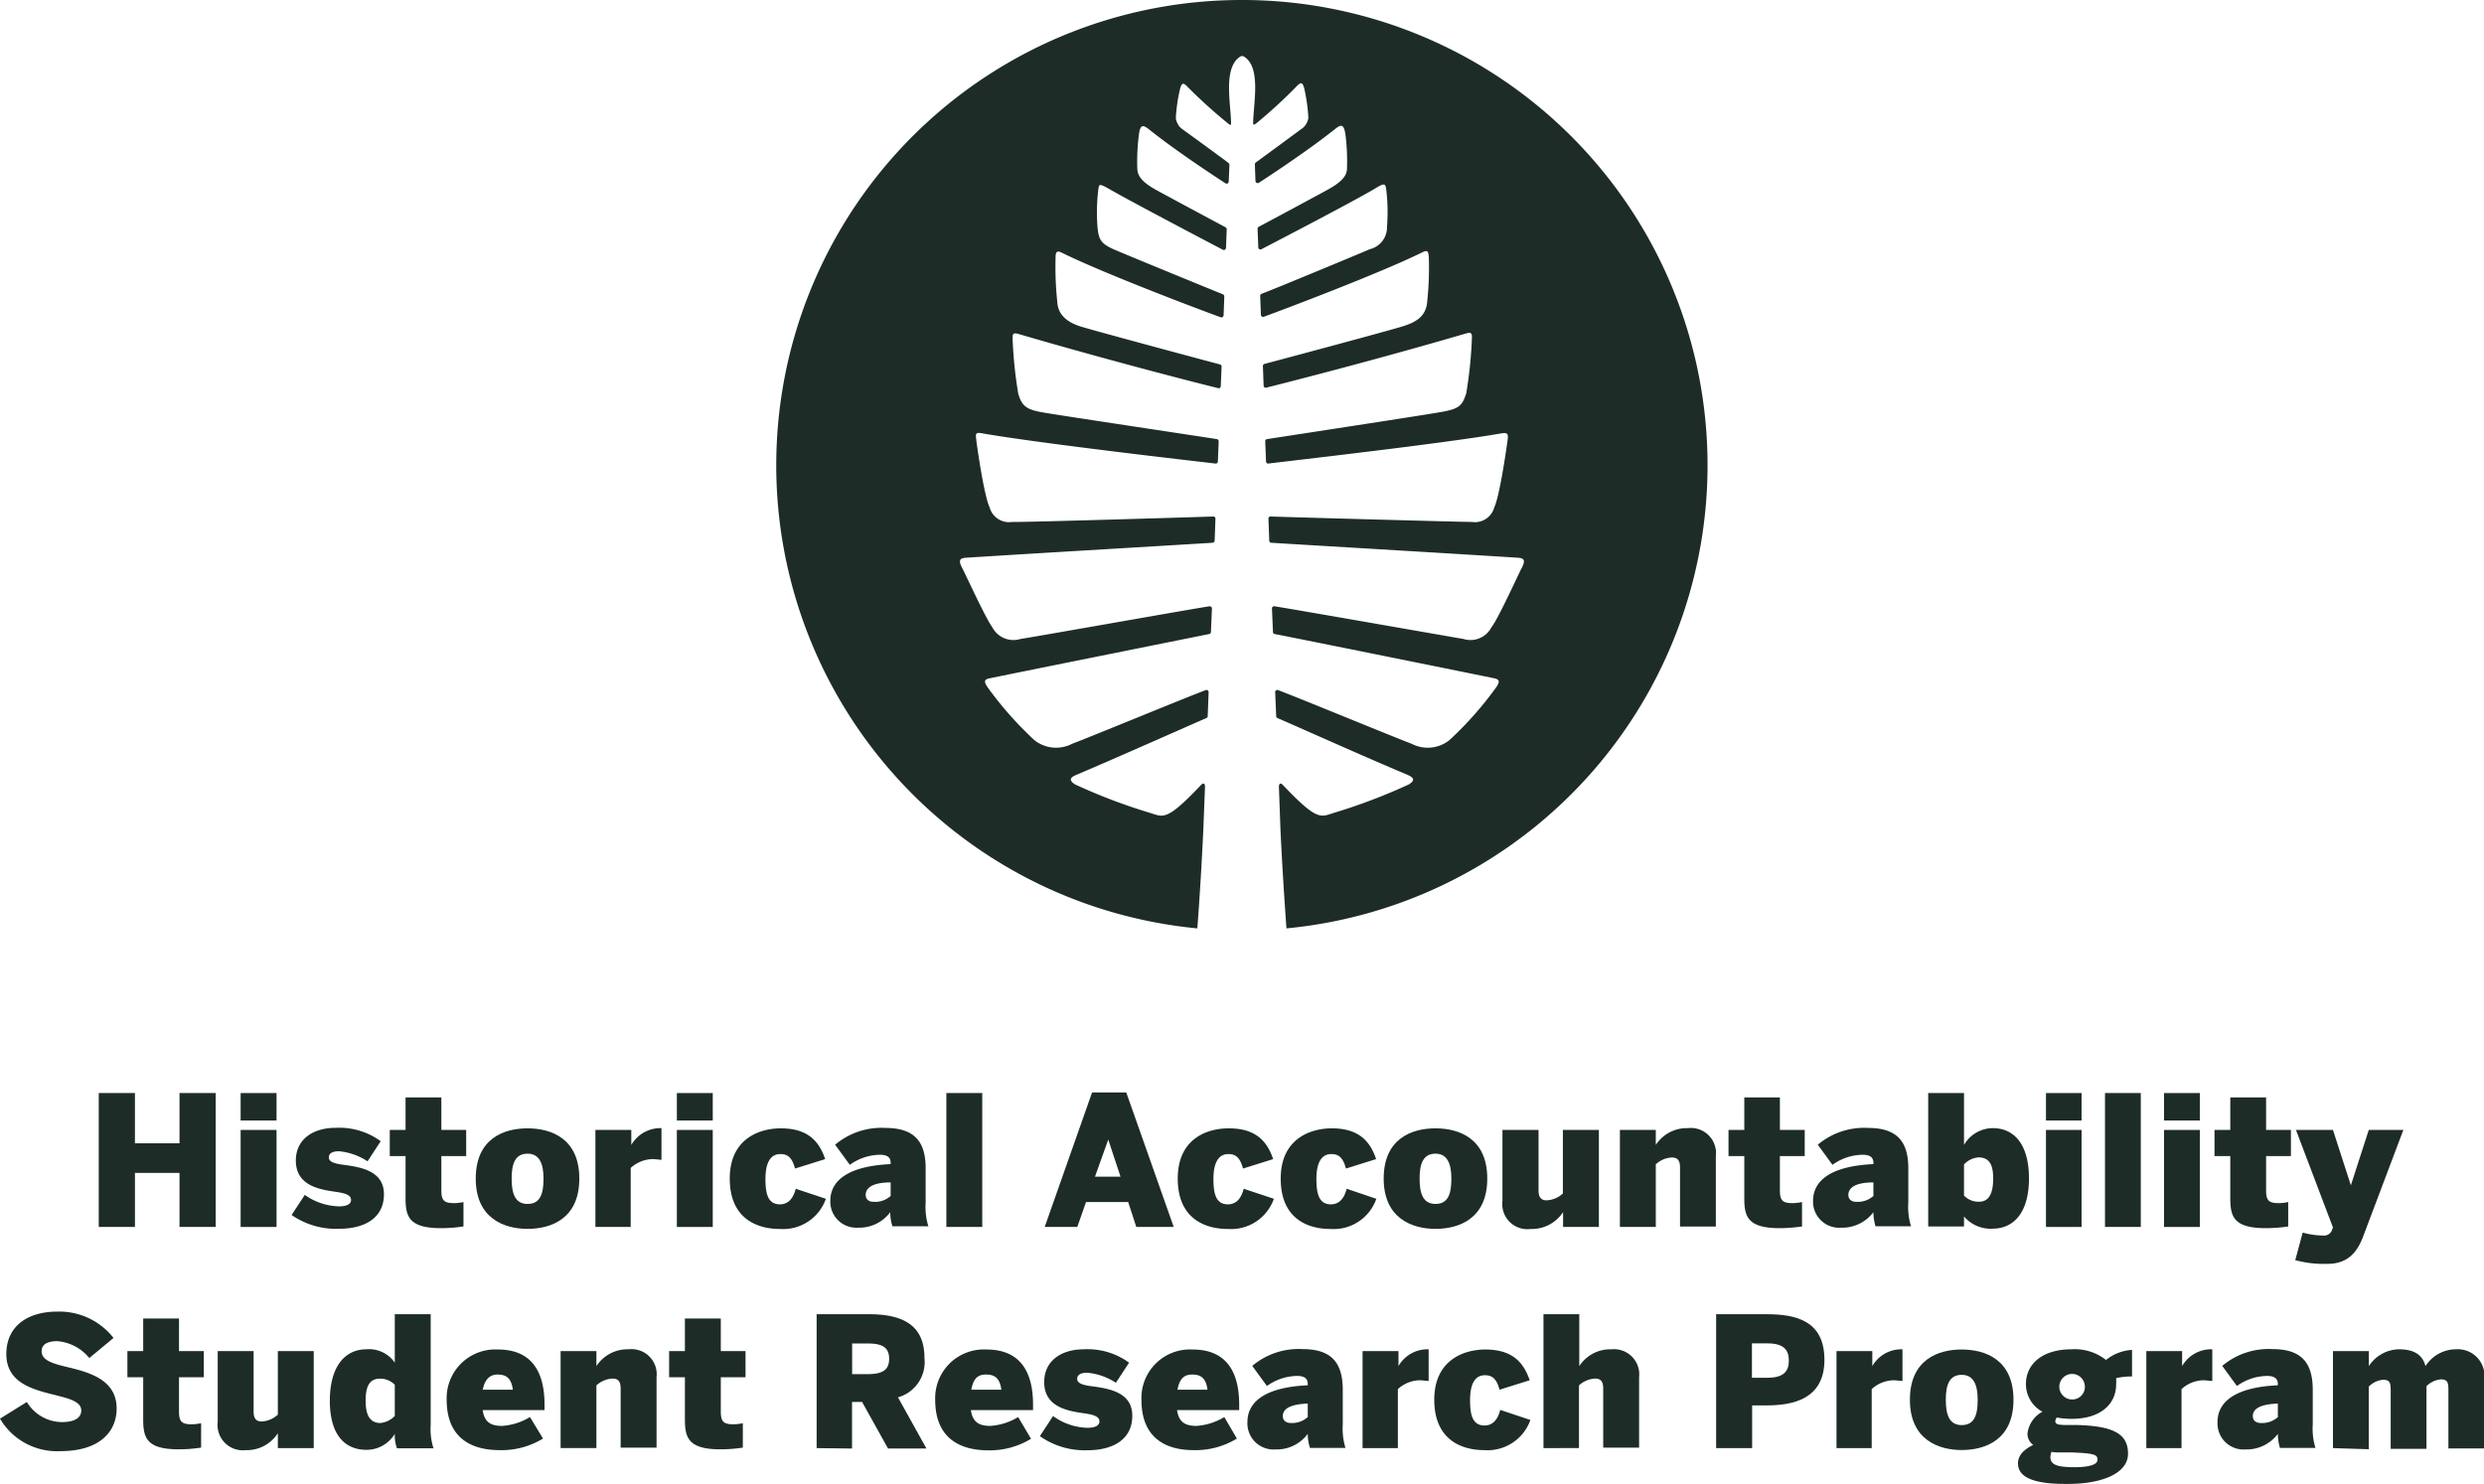<svg id="Outlined_Type" data-name="Outlined Type" xmlns="http://www.w3.org/2000/svg" viewBox="0 0 247.02 147.65"><defs><style>.cls-1{fill:#1d2c27;}</style></defs><path class="cls-1" d="M123.51,0a46.28,46.28,0,0,0-4.44,92.35c.23-3.08.44-6.5.6-9.93l.16-4.2c0-.24-.13-.41-.4-.13-3.55,3.74-3.73,3.16-5.2,2.73a56,56,0,0,1-7.34-2.8c-.66-.45-.47-.7.28-1,3.74-1.58,11.69-5.12,12.8-5.59a.21.21,0,0,0,.13-.19l.09-2.38a.21.21,0,0,0-.29-.21c-1.94.72-11.82,4.8-13.27,5.33a3.46,3.46,0,0,1-3.77-.36,35.14,35.14,0,0,1-4.71-5.34c-.19-.34-.41-.66.23-.8s19.82-4,21.87-4.41a.2.2,0,0,0,.17-.2l.1-2.34a.22.22,0,0,0-.25-.22c-2.2.34-17.13,3-18.79,3.25a2.36,2.36,0,0,1-2.8-1.17c-.61-.78-2.69-5.31-2.92-5.74-.42-.78-.46-1.12.29-1.17,6.25-.4,22.52-1.36,24.54-1.49a.21.21,0,0,0,.2-.2l.08-2.19a.21.21,0,0,0-.22-.22c-2.1.07-18.9.58-20,.54a2,2,0,0,1-2.24-1.46c-.56-1.17-1.27-6.18-1.33-6.74s-.1-.75.62-.61c5.72,1,21.1,2.76,23.17,3a.21.21,0,0,0,.24-.21l.08-2a.22.22,0,0,0-.18-.22c-1.76-.28-15.84-2.39-17.39-2.67s-2-.62-2.36-1.84a43.12,43.12,0,0,1-.56-5.4c0-.46-.05-.73.58-.55,9.5,2.78,18.26,5,19.86,5.39a.2.2,0,0,0,.26-.2l.08-1.94a.22.22,0,0,0-.16-.22c-1.52-.4-13-3.48-13.94-3.8s-2-.87-2.21-2.14a33.72,33.72,0,0,1-.2-4.64c0-.62.12-.78.63-.53,4.31,2.13,14,5.77,15.79,6.42a.22.22,0,0,0,.29-.19l.07-1.88a.23.23,0,0,0-.13-.21c-1.18-.48-9.42-3.85-10.78-4.44s-1.58-1-1.7-2.25a18.86,18.86,0,0,1,.06-3.56c.1-.69,0-.86,1.09-.24C112.37,20,120,24,121.6,24.84a.22.22,0,0,0,.32-.18l.07-1.85a.23.23,0,0,0-.11-.2c-.83-.44-5.7-3.05-6.84-3.68-1.49-.81-1.91-1.44-1.94-2.13a21.19,21.19,0,0,1,.15-3.36c.13-1,.35-1.09,1-.58,2.74,2.19,6.51,4.65,7.61,5.37a.21.21,0,0,0,.33-.17l.07-1.66a.25.25,0,0,0-.08-.18c-.65-.51-4.72-3.46-4.72-3.46a1.68,1.68,0,0,1-.53-1,16.25,16.25,0,0,1,.44-3c.14-.4.23-.63.67-.18a49.42,49.42,0,0,0,4.07,3.69c.22.19.31.22.31,0,0-1.89-.86-5.65,1-6.69l.1,0,.1,0c1.87,1,1,4.8,1,6.69,0,.19.08.16.31,0A49.84,49.84,0,0,0,129,8.53c.45-.45.54-.22.68.18a17.28,17.28,0,0,1,.43,3,1.63,1.63,0,0,1-.53,1s-4.07,3-4.71,3.46a.25.25,0,0,0-.08.18l.06,1.66a.22.22,0,0,0,.34.17c1.1-.72,4.86-3.18,7.61-5.37.63-.51.85-.38,1,.58a21.19,21.19,0,0,1,.15,3.36c0,.69-.46,1.32-1.94,2.13-1.14.63-6,3.24-6.84,3.68a.21.21,0,0,0-.11.2l.07,1.85a.21.21,0,0,0,.31.18c1.62-.84,9.24-4.8,11.33-6.05,1-.62,1-.45,1.1.24a18.86,18.86,0,0,1,.06,3.56,2.24,2.24,0,0,1-1.71,2.25c-1.36.59-9.6,4-10.77,4.44a.22.22,0,0,0-.13.21l.07,1.88a.22.22,0,0,0,.29.19c1.77-.65,11.47-4.29,15.78-6.42.52-.25.59-.09.63.53a32,32,0,0,1-.19,4.64c-.21,1.27-1.13,1.77-2.21,2.14s-12.43,3.4-13.94,3.8a.21.21,0,0,0-.16.22l.07,1.94a.21.21,0,0,0,.27.2c1.59-.4,10.36-2.61,19.86-5.39.63-.18.59.09.58.55a43.12,43.12,0,0,1-.56,5.4c-.39,1.22-.69,1.53-2.36,1.84S127.79,43.4,126,43.68a.21.21,0,0,0-.18.22l.08,2a.21.21,0,0,0,.24.21c2.07-.26,17.45-2,23.16-3,.72-.14.68.2.63.61s-.77,5.57-1.33,6.74a2,2,0,0,1-2.24,1.46c-1.12,0-17.93-.47-20-.54a.2.2,0,0,0-.22.22l.08,2.19a.21.21,0,0,0,.2.2c2,.13,18.29,1.09,24.54,1.49.75.05.71.39.29,1.17-.23.43-2.31,5-2.93,5.74a2.35,2.35,0,0,1-2.79,1.17c-1.67-.28-16.6-2.91-18.79-3.25a.21.21,0,0,0-.25.22l.1,2.34a.2.2,0,0,0,.17.2c2,.38,21.27,4.28,21.87,4.41s.42.46.22.8a34.6,34.6,0,0,1-4.71,5.34,3.46,3.46,0,0,1-3.77.36c-1.45-.53-11.33-4.61-13.27-5.33a.21.21,0,0,0-.29.21l.1,2.38a.21.21,0,0,0,.13.19c1.11.47,9,4,12.8,5.59.75.31.94.56.28,1a57.15,57.15,0,0,1-7.34,2.8c-1.47.43-1.65,1-5.2-2.73-.27-.28-.38-.11-.4.13l.15,4.2c.16,3.43.38,6.85.6,9.93A46.28,46.28,0,0,0,123.51,0Z"/><path class="cls-1" d="M9.82,108.73h3.6v5h4.43v-5h3.6v13.32h-3.6v-5.38H13.42v5.38H9.82Z"/><path class="cls-1" d="M23.93,111.46v-2.73H27.5v2.73Zm0,10.59V112.4H27.5v9.65Z"/><path class="cls-1" d="M29,120.86l1.31-2A6.1,6.1,0,0,0,33.76,120c.61,0,1.15-.18,1.15-.63s-.45-.66-1.49-.81c-1.64-.23-4-.61-4-3.11,0-2.16,1.76-3.26,3.94-3.26a7,7,0,0,1,4.5,1.33l-1.31,2a6.18,6.18,0,0,0-2.85-1c-.59,0-1,.18-1,.61s.51.62,1.48.74c1.64.22,4,.58,4,2.92,0,2.56-2.2,3.44-4.43,3.44A7.73,7.73,0,0,1,29,120.86Z"/><path class="cls-1" d="M40.33,119.15V115H38.76V112.4h1.57v-3.24h3.56v3.24h2.47V115H43.89v3.4c0,1,.26,1.28,1.27,1.28a4.39,4.39,0,0,0,.93-.11V122a15.42,15.42,0,0,1-2.18.17C40.64,122.18,40.33,121,40.33,119.15Z"/><path class="cls-1" d="M47.31,117.24c0-4,2.81-5,5.15-5s5.15,1,5.15,5-2.82,5-5.15,5S47.31,121.2,47.31,117.24Zm6.74,0c0-1.4-.36-2.48-1.59-2.48s-1.58,1-1.58,2.48.34,2.52,1.58,2.52S54.05,118.79,54.05,117.26Z"/><path class="cls-1" d="M59.21,122.05V112.4h3.57v1.49h0a3.35,3.35,0,0,1,3-1.67h0v3.15c-.15,0-.65-.07-.9-.07a3.33,3.33,0,0,0-2.16.88v5.87Z"/><path class="cls-1" d="M67.31,111.46v-2.73h3.57v2.73Zm0,10.59V112.4h3.57v9.65Z"/><path class="cls-1" d="M72.57,117.24c0-4,3-5,5.07-5,2.85,0,3.86,1.44,4.42,3.06l-3,.94c-.31-1.17-.79-1.44-1.46-1.44-1.06,0-1.48,1-1.48,2.48s.25,2.52,1.44,2.52c.58,0,1.25-.29,1.57-1.55l3,1a4.51,4.51,0,0,1-4.57,3C75.25,122.25,72.57,121.2,72.57,117.24Z"/><path class="cls-1" d="M82.57,119.46c0-2.16,2-3.48,6-3.66v-.12c0-.47-.23-.81-1.06-.81a5.22,5.22,0,0,0-3,1l-1.46-2a7.13,7.13,0,0,1,5-1.67c2.85,0,4,1.33,4,4v3.44a6.52,6.52,0,0,0,.27,2.34H88.75a4.47,4.47,0,0,1-.22-1.4,3.82,3.82,0,0,1-3.2,1.54A2.59,2.59,0,0,1,82.57,119.46Zm6-.47v-1.37c-1.72,0-2.48.5-2.48,1.24,0,.47.34.69.79.69A2.31,2.31,0,0,0,88.53,119Z"/><path class="cls-1" d="M94.11,122.05V108.73h3.57v13.32Z"/><path class="cls-1" d="M103.89,122.05l4.71-13.38H112l4.72,13.38H113l-.81-2.48H108l-.87,2.48Zm5-5h2.54l-1.22-3.69h0Z"/><path class="cls-1" d="M117.12,117.24c0-4,2.95-5,5.07-5,2.85,0,3.86,1.44,4.42,3.06l-3,.94c-.31-1.17-.79-1.44-1.46-1.44-1.06,0-1.48,1-1.48,2.48s.25,2.52,1.44,2.52c.58,0,1.25-.29,1.57-1.55l3,1a4.51,4.51,0,0,1-4.57,3C119.8,122.25,117.12,121.2,117.12,117.24Z"/><path class="cls-1" d="M127.36,117.24c0-4,3-5,5.08-5,2.84,0,3.85,1.44,4.41,3.06l-3,.94c-.31-1.17-.79-1.44-1.46-1.44-1.06,0-1.48,1-1.48,2.48s.26,2.52,1.44,2.52c.58,0,1.25-.29,1.57-1.55l2.95,1a4.5,4.5,0,0,1-4.57,3C130,122.25,127.36,121.2,127.36,117.24Z"/><path class="cls-1" d="M137.6,117.24c0-4,2.81-5,5.15-5s5.15,1,5.15,5-2.83,5-5.15,5S137.6,121.2,137.6,117.24Zm6.73,0c0-1.4-.36-2.48-1.58-2.48s-1.58,1-1.58,2.48.34,2.52,1.58,2.52S144.33,118.79,144.33,117.26Z"/><path class="cls-1" d="M149.41,119.46V112.4H153v6c0,.66.22,1,.81,1a2.57,2.57,0,0,0,1.61-.68V112.4H159v9.65h-3.56v-1.48a3.7,3.7,0,0,1-3.21,1.68A2.5,2.5,0,0,1,149.41,119.46Z"/><path class="cls-1" d="M161.09,112.4h3.57v1.49a3.68,3.68,0,0,1,3.2-1.67,2.5,2.5,0,0,1,2.77,2.79v7h-3.56v-5.87c0-.67-.22-1-.81-1a2.54,2.54,0,0,0-1.6.68v6.23h-3.57Z"/><path class="cls-1" d="M173.46,119.15V115h-1.57V112.4h1.57v-3.24H177v3.24h2.47V115H177v3.4c0,1,.25,1.28,1.26,1.28a4.41,4.41,0,0,0,.94-.11V122a15.42,15.42,0,0,1-2.18.17C173.76,122.18,173.46,121,173.46,119.15Z"/><path class="cls-1" d="M180.3,119.46c0-2.16,2-3.48,6-3.66v-.12c0-.47-.24-.81-1.07-.81a5.22,5.22,0,0,0-3,1l-1.46-2a7.15,7.15,0,0,1,5-1.67c2.85,0,4,1.33,4,4v3.44a6.52,6.52,0,0,0,.27,2.34h-3.53a4.8,4.8,0,0,1-.21-1.4,3.86,3.86,0,0,1-3.21,1.54A2.59,2.59,0,0,1,180.3,119.46Zm6-.47v-1.37c-1.73,0-2.49.5-2.49,1.24,0,.47.34.69.79.69A2.34,2.34,0,0,0,186.26,119Z"/><path class="cls-1" d="M195.31,121v1h-3.56V108.73h3.56v5.16a3.34,3.34,0,0,1,2.86-1.67c2.18,0,3.6,1.69,3.6,5s-1.44,5-3.63,5A3.45,3.45,0,0,1,195.31,121Zm2.9-3.77c0-1.19-.27-2.1-1.46-2.1a2.22,2.22,0,0,0-1.44.7v3.1a2,2,0,0,0,1.48.61C197.85,119.55,198.21,118.61,198.21,117.24Z"/><path class="cls-1" d="M203.46,111.46v-2.73H207v2.73Zm0,10.59V112.4H207v9.65Z"/><path class="cls-1" d="M209.33,122.05V108.73h3.56v13.32Z"/><path class="cls-1" d="M215.2,111.46v-2.73h3.56v2.73Zm0,10.59V112.4h3.56v9.65Z"/><path class="cls-1" d="M221.79,119.15V115h-1.57V112.4h1.57v-3.24h3.56v3.24h2.47V115h-2.47v3.4c0,1,.25,1.28,1.26,1.28a4.41,4.41,0,0,0,.94-.11V122a15.42,15.42,0,0,1-2.18.17C222.09,122.18,221.79,121,221.79,119.15Z"/><path class="cls-1" d="M228.25,125.35l.74-2.74a7.77,7.77,0,0,0,2,.29.84.84,0,0,0,.92-.56l.09-.24-3.68-9.7H232l1.78,5.51h0l1.78-5.51h3.44L235,123c-.63,1.66-1.59,2.72-3.57,2.72A10.84,10.84,0,0,1,228.25,125.35Z"/><path class="cls-1" d="M0,141.12l2.67-1.66a4.11,4.11,0,0,0,3.49,2c1.1,0,1.92-.33,1.92-1.16S7,139.15,5.71,138.83c-2.18-.56-5.08-1.12-5.08-4.14,0-2.72,2.05-4.22,5.08-4.22a6.85,6.85,0,0,1,5.58,2.62l-2.41,2a4.57,4.57,0,0,0-3.19-1.68c-1,0-1.55.34-1.55,1,0,.89,1.05,1.21,2.36,1.53,2.18.53,5.1,1.19,5.1,4.18,0,2.13-1.5,4.23-5.6,4.23A6.57,6.57,0,0,1,0,141.12Z"/><path class="cls-1" d="M14.24,141.15V137H12.67V134.4h1.57v-3.24H17.8v3.24h2.47V137H17.8v3.4c0,1,.26,1.28,1.26,1.28a4.41,4.41,0,0,0,.94-.11V144a15.42,15.42,0,0,1-2.18.17C14.54,144.18,14.24,143,14.24,141.15Z"/><path class="cls-1" d="M21.65,141.46V134.4h3.57v6c0,.66.21,1,.81,1a2.57,2.57,0,0,0,1.6-.68V134.4H31.2v9.65H27.63v-1.48a3.66,3.66,0,0,1-3.2,1.68A2.51,2.51,0,0,1,21.65,141.46Z"/><path class="cls-1" d="M32.8,139.33c0-3.31,1.44-5.11,3.63-5.11a3.1,3.1,0,0,1,2.83,1.33v-4.82h3.57v11a6.25,6.25,0,0,0,.28,2.34H39.48a3.65,3.65,0,0,1-.22-1.44,3.28,3.28,0,0,1-2.86,1.59C34.22,144.2,32.8,142.65,32.8,139.33Zm6.46,1.52v-3.1a2,2,0,0,0-1.48-.61c-1.06,0-1.42.81-1.42,2.18,0,1.18.27,2.23,1.46,2.23A2.27,2.27,0,0,0,39.26,140.85Z"/><path class="cls-1" d="M44.42,139.24a4.84,4.84,0,0,1,5.08-5c1.91,0,4.65.68,4.65,5.49v.54H48c.18,1.26.88,1.57,1.93,1.57a6.08,6.08,0,0,0,2.77-.88L54,143.1a7.91,7.91,0,0,1-4.32,1.15C47,144.25,44.42,143.15,44.42,139.24Zm6.58-1c-.15-1.16-.67-1.51-1.52-1.51-.7,0-1.26.41-1.47,1.51Z"/><path class="cls-1" d="M55.75,134.4h3.56v1.49a3.69,3.69,0,0,1,3.21-1.67A2.5,2.5,0,0,1,65.29,137v7H61.72v-5.87c0-.67-.21-1-.81-1a2.57,2.57,0,0,0-1.6.68v6.23H55.75Z"/><path class="cls-1" d="M68.11,141.15V137H66.54V134.4h1.57v-3.24h3.57v3.24h2.46V137H71.68v3.4c0,1,.25,1.28,1.26,1.28a4.39,4.39,0,0,0,.93-.11V144a15.29,15.29,0,0,1-2.18.17C68.42,144.18,68.11,143,68.11,141.15Z"/><path class="cls-1" d="M81.21,144.05V130.73h5.21c3.42,0,5.51,1.13,5.51,4.34A3.65,3.65,0,0,1,89.3,139l2.83,5.09H88.31l-2.58-4.63h-1v4.63Zm3.53-7.36h1.55c1.48,0,2.13-.42,2.13-1.53s-.65-1.52-2.13-1.52H84.74Z"/><path class="cls-1" d="M93,139.24a4.84,4.84,0,0,1,5.08-5c1.91,0,4.65.68,4.65,5.49v.54H96.55c.18,1.26.88,1.57,1.93,1.57a6.08,6.08,0,0,0,2.77-.88l1.28,2.16a7.89,7.89,0,0,1-4.32,1.15C95.56,144.25,93,143.15,93,139.24Zm6.58-1c-.15-1.16-.67-1.51-1.52-1.51s-1.26.41-1.47,1.51Z"/><path class="cls-1" d="M103.41,142.86l1.31-2a6.1,6.1,0,0,0,3.46,1.17c.61,0,1.15-.18,1.15-.63s-.45-.66-1.49-.81c-1.64-.23-4-.61-4-3.11,0-2.16,1.76-3.26,3.94-3.26a7,7,0,0,1,4.5,1.33l-1.31,2a6.18,6.18,0,0,0-2.85-1c-.59,0-1,.18-1,.61s.51.62,1.48.74c1.64.22,4,.58,4,2.92,0,2.56-2.2,3.44-4.43,3.44A7.73,7.73,0,0,1,103.41,142.86Z"/><path class="cls-1" d="M113.51,139.24a4.83,4.83,0,0,1,5.07-5c1.91,0,4.65.68,4.65,5.49v.54h-6.18c.18,1.26.89,1.57,1.93,1.57a6.08,6.08,0,0,0,2.77-.88L123,143.1a7.89,7.89,0,0,1-4.32,1.15C116.06,144.25,113.51,143.15,113.51,139.24Zm6.57-1c-.15-1.16-.67-1.51-1.51-1.51s-1.26.41-1.48,1.51Z"/><path class="cls-1" d="M124.05,141.46c0-2.16,2-3.48,6-3.66v-.12c0-.47-.23-.81-1.06-.81a5.22,5.22,0,0,0-3,1l-1.46-2a7.15,7.15,0,0,1,5-1.67c2.85,0,4,1.33,4,4.05v3.44a6.52,6.52,0,0,0,.27,2.34h-3.53a4.47,4.47,0,0,1-.22-1.4,3.83,3.83,0,0,1-3.2,1.55A2.6,2.6,0,0,1,124.05,141.46Zm6-.47v-1.37c-1.72.06-2.48.51-2.48,1.24,0,.47.34.69.79.69A2.3,2.3,0,0,0,130,141Z"/><path class="cls-1" d="M135.5,144.05V134.4h3.57v1.49h0a3.32,3.32,0,0,1,3-1.67h0v3.15c-.15,0-.65-.07-.9-.07a3.33,3.33,0,0,0-2.16.88v5.87Z"/><path class="cls-1" d="M142.63,139.24c0-4,3-5,5.08-5,2.84,0,3.85,1.44,4.41,3.06l-3,.94c-.31-1.17-.79-1.44-1.46-1.44-1.06,0-1.47,1-1.47,2.48s.25,2.52,1.44,2.52c.57,0,1.24-.29,1.56-1.55l3,1a4.52,4.52,0,0,1-4.58,3C145.31,144.25,142.63,143.2,142.63,139.24Z"/><path class="cls-1" d="M153.49,144.05V130.73h3.56v5.16a3.68,3.68,0,0,1,3.2-1.67A2.51,2.51,0,0,1,163,137v7h-3.57v-5.87c0-.67-.21-1-.81-1a2.57,2.57,0,0,0-1.6.68v6.23Z"/><path class="cls-1" d="M170.66,144.05V130.73h5c2.85,0,5.77.59,5.77,4.53s-3.16,4.54-5.77,4.54h-1.42v4.25Zm3.56-7h1.55c1.67,0,2.12-.7,2.12-1.71s-.45-1.71-2.12-1.71h-1.55Z"/><path class="cls-1" d="M182.63,144.05V134.4h3.56v1.49h0a3.33,3.33,0,0,1,3-1.67h0v3.15c-.14,0-.65-.07-.9-.07a3.33,3.33,0,0,0-2.16.88v5.87Z"/><path class="cls-1" d="M189.93,139.24c0-4,2.81-5,5.15-5s5.15,1,5.15,5-2.82,5-5.15,5S189.93,143.2,189.93,139.24Zm6.74,0c0-1.4-.36-2.48-1.59-2.48s-1.58,1-1.58,2.48.34,2.52,1.58,2.52S196.67,140.79,196.67,139.26Z"/><path class="cls-1" d="M200.68,145.56c0-.92.79-1.47,1.51-1.83a1.36,1.36,0,0,1-.57-1.12,2.84,2.84,0,0,1,1.49-2.18,3.1,3.1,0,0,1-1.64-2.77c0-1.89,1.52-3.44,4.54-3.44a5,5,0,0,1,3.42,1.06,4.56,4.56,0,0,1,2.59-1v2.64a6.93,6.93,0,0,0-1.58.17,4.9,4.9,0,0,1,0,.61c0,1.89-1.44,3.44-4.47,3.44a9,9,0,0,1-1.44-.13.72.72,0,0,0-.14.36c0,.34.39.36.93.38l1.19,0c3.73.1,5.11.91,5.11,2.86s-2.59,3-5.94,3C202,147.65,200.68,146.86,200.68,145.56Zm7.9-.34c0-.47-.12-.65-2.53-.74l-1.37,0a3.63,3.63,0,0,1-.67-.06,1.62,1.62,0,0,0-.11.53c0,.75.67,1,2.43,1C207.63,145.94,208.58,145.73,208.58,145.22Zm-1.26-7.42a1.27,1.27,0,1,0-1.26,1.41A1.25,1.25,0,0,0,207.32,137.8Z"/><path class="cls-1" d="M213.44,144.05V134.4H217v1.49h0a3.32,3.32,0,0,1,3-1.67h0v3.15c-.15,0-.65-.07-.9-.07a3.33,3.33,0,0,0-2.16.88v5.87Z"/><path class="cls-1" d="M220.52,141.46c0-2.16,2-3.48,6-3.66v-.12c0-.47-.24-.81-1.07-.81a5.22,5.22,0,0,0-3,1l-1.46-2a7.15,7.15,0,0,1,5-1.67c2.85,0,4,1.33,4,4.05v3.44a6.52,6.52,0,0,0,.27,2.34h-3.53a4.8,4.8,0,0,1-.21-1.4,3.86,3.86,0,0,1-3.21,1.55A2.59,2.59,0,0,1,220.52,141.46Zm6-.47v-1.37c-1.73.06-2.49.51-2.49,1.24,0,.47.34.69.79.69A2.34,2.34,0,0,0,226.48,141Z"/><path class="cls-1" d="M232,144.05V134.4h3.57v1.49a3.64,3.64,0,0,1,3-1.67c1.6,0,2.36.63,2.63,1.67a3.62,3.62,0,0,1,3-1.67,2.66,2.66,0,0,1,2.85,3v6.86h-3.57v-5.87c0-.67-.09-1-.74-1a2.3,2.3,0,0,0-1.44.68v6.23h-3.56v-5.87c0-.67-.09-1-.74-1a2.28,2.28,0,0,0-1.44.68v6.23Z"/></svg>
